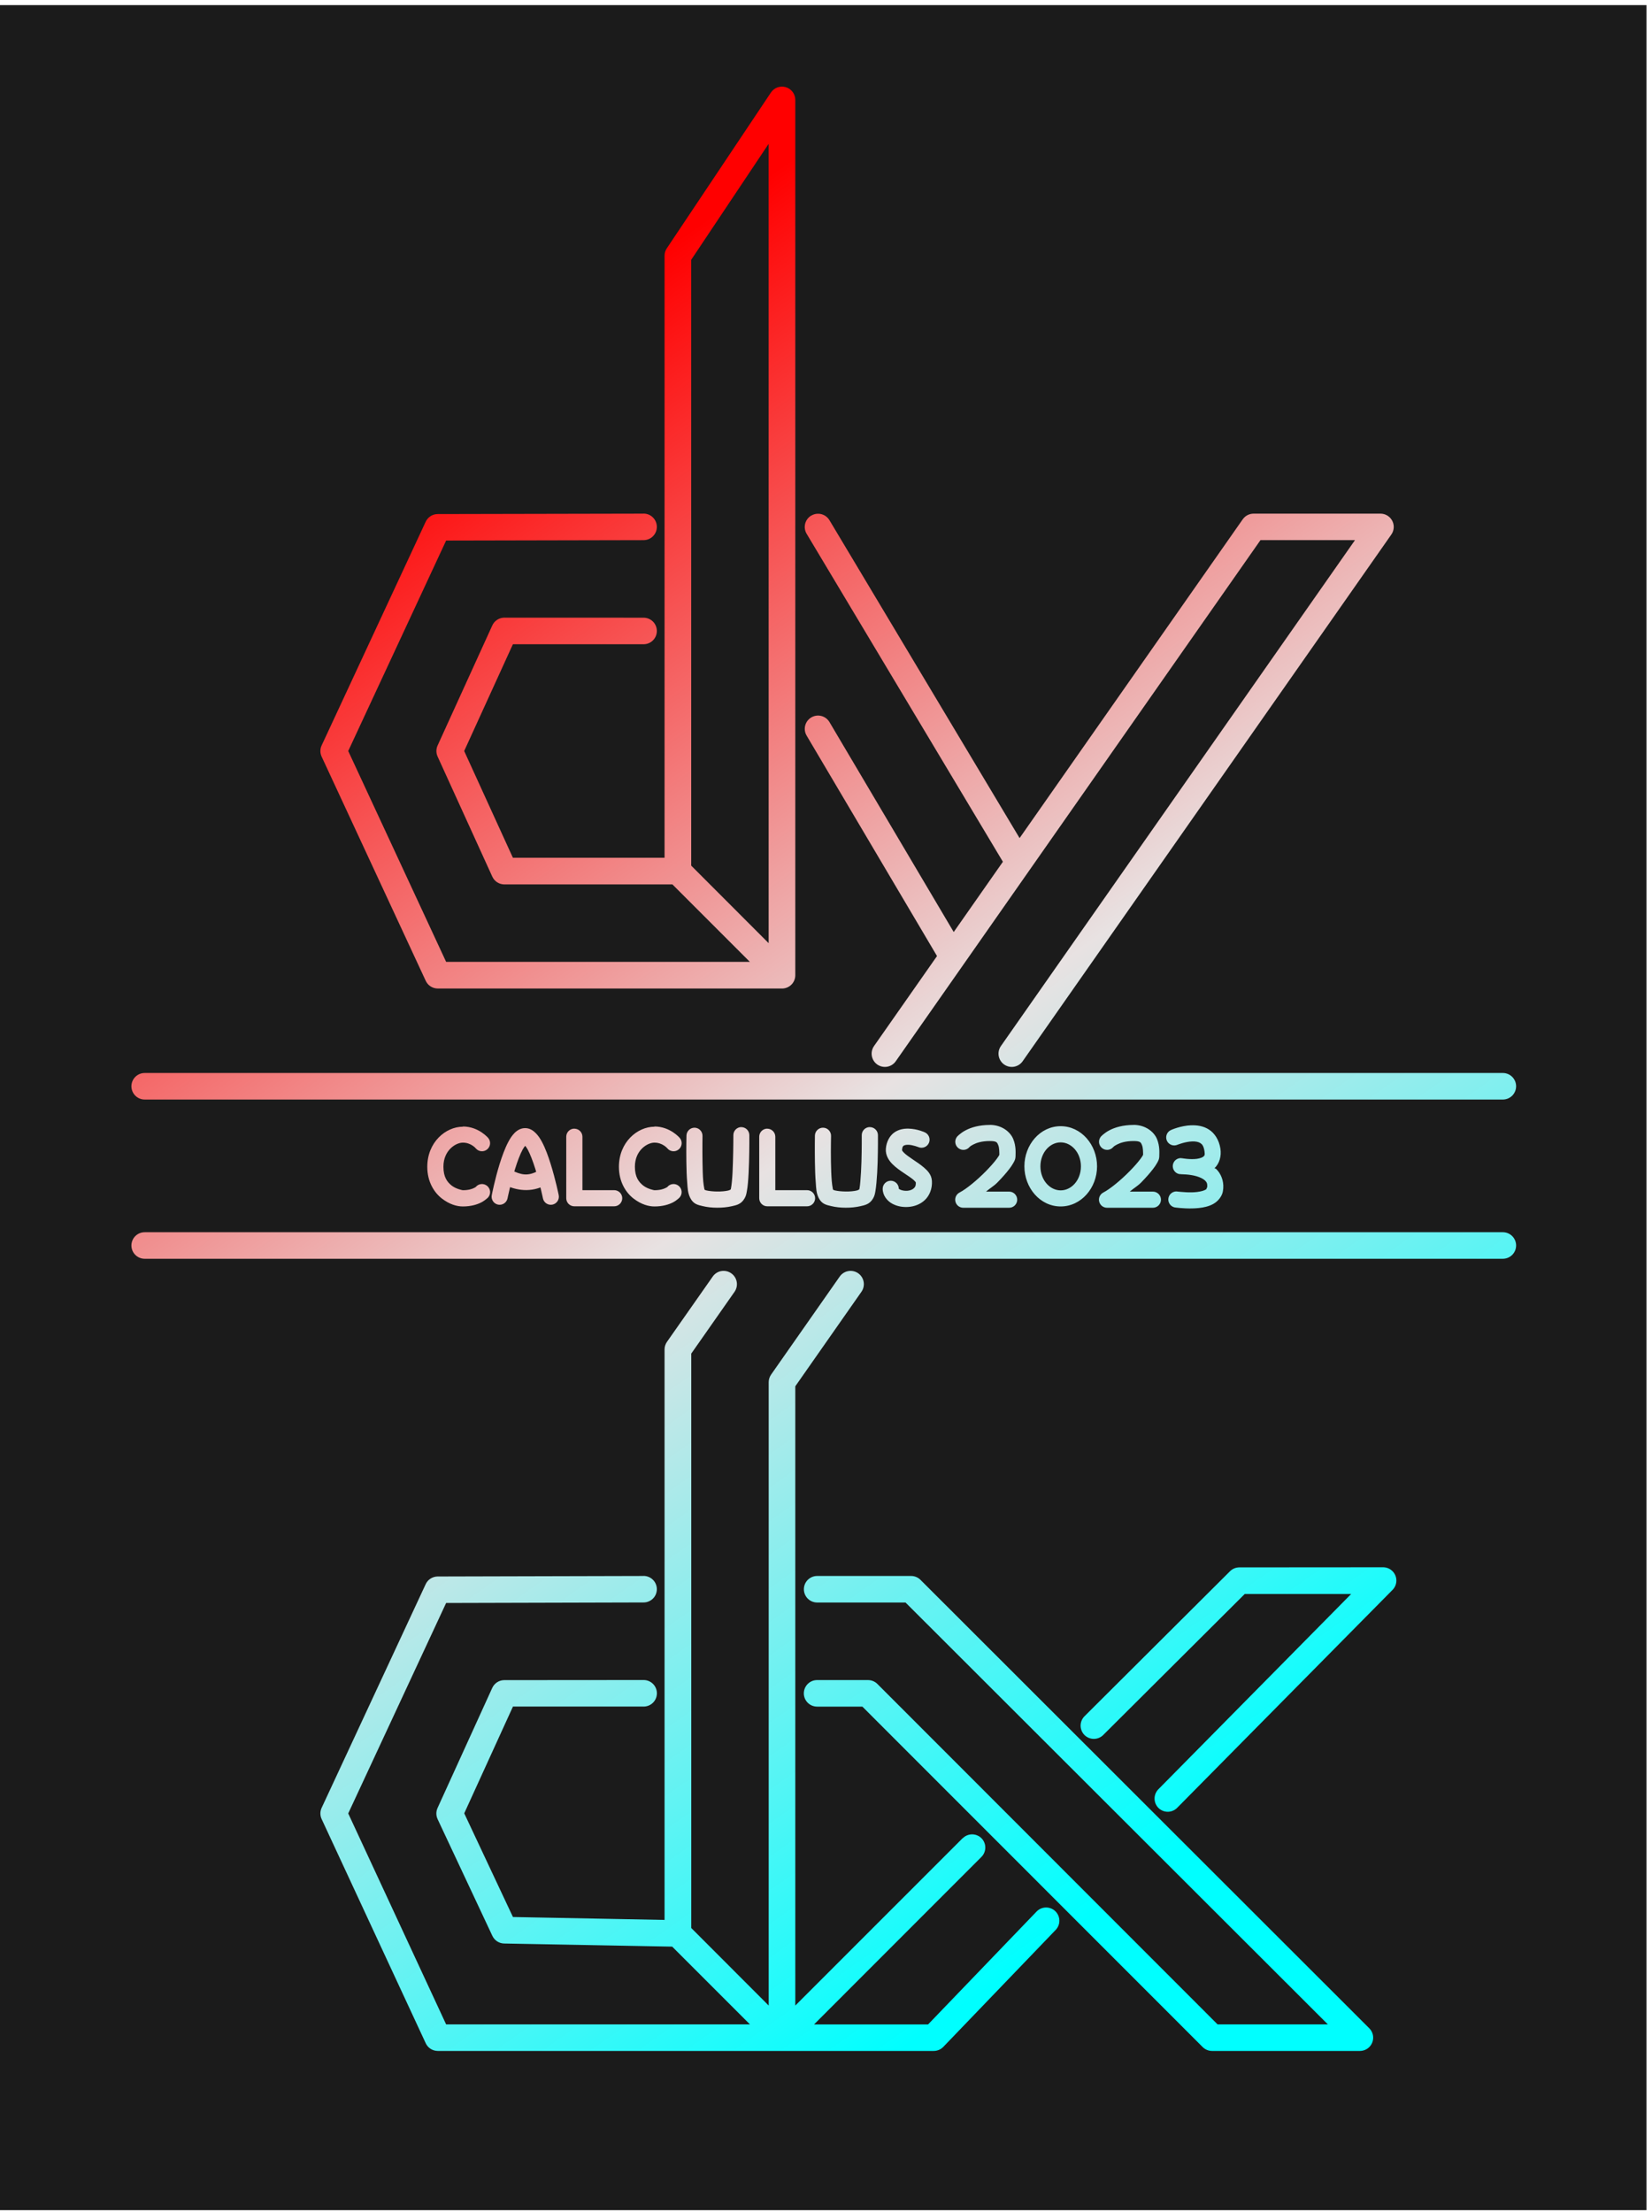 <?xml version="1.0" encoding="UTF-8" standalone="no"?>
<!-- Created with Inkscape (http://www.inkscape.org/) -->

<svg
   width="31.742mm"
   height="42.491mm"
   viewBox="0 0 31.742 42.491"
   version="1.1"
   id="svg5"
   xml:space="preserve"
   sodipodi:docname="template2.svg"
   inkscape:version="1.2.2 (b0a8486, 2022-12-01)"
   inkscape:export-filename="Hoodies/Eden - M.png"
   inkscape:export-xdpi="2400.6201"
   inkscape:export-ydpi="2400.6201"
   xmlns:inkscape="http://www.inkscape.org/namespaces/inkscape"
   xmlns:sodipodi="http://sodipodi.sourceforge.net/DTD/sodipodi-0.dtd"
   xmlns:xlink="http://www.w3.org/1999/xlink"
   xmlns="http://www.w3.org/2000/svg"
   xmlns:svg="http://www.w3.org/2000/svg"><sodipodi:namedview
     id="namedview119"
     pagecolor="#ffffff"
     bordercolor="#666666"
     borderopacity="1.0"
     inkscape:pageshadow="2"
     inkscape:pageopacity="0.0"
     inkscape:pagecheckerboard="0"
     inkscape:document-units="mm"
     showgrid="false"
     showguides="true"
     inkscape:guide-bbox="true"
     inkscape:zoom="3.351929"
     inkscape:cx="8.6517345"
     inkscape:cy="78.760618"
     inkscape:window-width="1440"
     inkscape:window-height="841"
     inkscape:window-x="0"
     inkscape:window-y="0"
     inkscape:window-maximized="1"
     inkscape:current-layer="svg5"
     inkscape:showpageshadow="2"
     inkscape:deskcolor="#d1d1d1"
     inkscape:snap-bbox="true"
     inkscape:bbox-paths="true"
     inkscape:bbox-nodes="true"
     inkscape:snap-bbox-edge-midpoints="true"
     inkscape:snap-bbox-midpoints="true"
     inkscape:object-paths="true"
     inkscape:snap-intersection-paths="true"
     inkscape:snap-smooth-nodes="true"
     inkscape:snap-midpoints="true"
     inkscape:snap-object-midpoints="true"
     inkscape:snap-center="true"
     inkscape:snap-text-baseline="true"
     inkscape:snap-page="true"><sodipodi:guide
       position="12.365,32.367"
       orientation="0,-1"
       id="guide296"
       inkscape:locked="false" /><sodipodi:guide
       position="6.41,28.061"
       orientation="0,-1"
       id="guide2390"
       inkscape:locked="false" /><sodipodi:guide
       position="6.41,7.651"
       orientation="0,-1"
       id="guide2829"
       inkscape:locked="false" /><sodipodi:guide
       position="15.703,9.959"
       orientation="0,-1"
       id="guide3002"
       inkscape:locked="false" /><sodipodi:guide
       position="15.703,11.959"
       orientation="0,-1"
       id="guide3042"
       inkscape:locked="false" /><sodipodi:guide
       position="15.025,3.344"
       orientation="0,-1"
       id="guide1218"
       inkscape:locked="false" /></sodipodi:namedview><defs
     id="defs2"><linearGradient
       inkscape:collect="always"
       id="linearGradient1034"><stop
         style="stop-color:#ff0000;stop-opacity:1;"
         offset="0.183"
         id="stop1030" /><stop
         style="stop-color:#e8e2e2;stop-opacity:1;"
         offset="0.521"
         id="stop11466" /><stop
         style="stop-color:#00ffff;stop-opacity:1;"
         offset="0.852"
         id="stop3150" /></linearGradient><linearGradient
       inkscape:collect="always"
       xlink:href="#linearGradient1034"
       id="linearGradient1036"
       x1="2.525"
       y1="1.664"
       x2="29.131"
       y2="39.403"
       gradientUnits="userSpaceOnUse" /><clipPath
       clipPathUnits="userSpaceOnUse"
       id="clipPath1398"><g
         inkscape:groupmode="layer"
         id="g1452"
         inkscape:label="Gradient"><path
           style="color:#000000;fill:#ffffff;stroke-linecap:round;stroke-linejoin:round;-inkscape-stroke:none"
           d="m 78.213,112.389 c -0.33,0 -0.684,0.297 -0.684,0.771 0,0.287 0.132,0.494 0.281,0.609 0.149,0.115 0.291,0.152 0.402,0.152 0.157,0 0.276,-0.037 0.355,-0.078 0.08,-0.041 0.133,-0.098 0.133,-0.098 a 0.155,0.155 0 0 0 -0.021,-0.219 0.155,0.155 0 0 0 -0.219,0.021 c 0,0 0.004,5.8e-4 -0.033,0.019 -0.037,0.019 -0.104,0.043 -0.215,0.043 -0.004,0 -0.126,-0.021 -0.213,-0.088 -0.086,-0.067 -0.16,-0.164 -0.16,-0.363 0,-0.319 0.24,-0.463 0.373,-0.463 0.158,0 0.248,0.109 0.248,0.109 a 0.155,0.155 0 0 0 0.219,0.021 0.155,0.155 0 0 0 0.021,-0.219 c 0,0 -0.183,-0.221 -0.488,-0.221 z"
           id="path1400"
           transform="translate(-69.319,-90.743)" /><path
           style="color:#000000;fill:#ffffff;stroke-linecap:round;stroke-linejoin:round;-inkscape-stroke:none"
           d="m 81.895,112.389 c -0.33,0 -0.684,0.297 -0.684,0.771 0,0.287 0.132,0.494 0.281,0.609 0.149,0.115 0.291,0.152 0.402,0.152 0.157,0 0.276,-0.037 0.355,-0.078 0.08,-0.041 0.131,-0.098 0.131,-0.098 a 0.155,0.155 0 0 0 -0.02,-0.219 0.155,0.155 0 0 0 -0.219,0.021 c 0,0 0.004,5.8e-4 -0.033,0.019 -0.037,0.019 -0.104,0.043 -0.215,0.043 -0.004,0 -0.126,-0.021 -0.213,-0.088 -0.086,-0.067 -0.162,-0.164 -0.162,-0.363 0,-0.319 0.242,-0.463 0.375,-0.463 0.158,0 0.248,0.109 0.248,0.109 a 0.155,0.155 0 0 0 0.219,0.021 0.155,0.155 0 0 0 0.021,-0.219 c 0,0 -0.183,-0.221 -0.488,-0.221 z"
           id="path1402"
           transform="translate(-69.319,-90.743)" /><path
           style="color:#000000;fill:#ffffff;stroke-linecap:round;stroke-linejoin:round;-inkscape-stroke:none"
           d="m 79.408,112.416 c -0.09,0 -0.16,0.049 -0.207,0.098 -0.047,0.049 -0.082,0.104 -0.115,0.166 -0.066,0.125 -0.121,0.278 -0.168,0.428 -0.093,0.3 -0.15,0.596 -0.15,0.596 a 0.155,0.155 0 0 0 0.121,0.182 0.155,0.155 0 0 0 0.182,-0.121 c 0,0 0.058,-0.286 0.145,-0.566 0.043,-0.14 0.095,-0.278 0.145,-0.371 0.019,-0.035 0.035,-0.054 0.049,-0.072 0.014,0.018 0.03,0.037 0.049,0.072 0.05,0.093 0.102,0.233 0.146,0.373 0.088,0.28 0.146,0.564 0.146,0.564 a 0.155,0.155 0 0 0 0.182,0.121 0.155,0.155 0 0 0 0.121,-0.184 c 0,0 -0.06,-0.296 -0.154,-0.596 -0.047,-0.15 -0.101,-0.301 -0.168,-0.426 -0.033,-0.062 -0.07,-0.118 -0.117,-0.166 -0.047,-0.048 -0.115,-0.098 -0.205,-0.098 z"
           id="path1404"
           transform="translate(-69.319,-90.743)" /><path
           style="color:#000000;fill:#ffffff;stroke-linecap:round;stroke-linejoin:round;-inkscape-stroke:none"
           d="m 79.789,113.217 a 0.155,0.155 0 0 0 -0.119,0.014 c -0.215,0.121 -0.343,0.079 -0.523,-0.006 a 0.155,0.155 0 0 0 -0.207,0.074 0.155,0.155 0 0 0 0.074,0.207 c 0.216,0.102 0.504,0.165 0.809,-0.006 a 0.155,0.155 0 0 0 0.059,-0.211 0.155,0.155 0 0 0 -0.092,-0.072 z"
           id="path1406"
           transform="translate(-69.319,-90.743)" /><path
           style="color:#000000;fill:#ffffff;stroke-linecap:round;stroke-linejoin:round;-inkscape-stroke:none"
           d="m 80.355,112.426 a 0.155,0.155 0 0 0 -0.156,0.154 v 1.182 a 0.155,0.155 0 0 0 0.156,0.156 h 0.764 a 0.155,0.155 0 0 0 0.156,-0.156 0.155,0.155 0 0 0 -0.156,-0.154 h -0.609 v -1.027 a 0.155,0.155 0 0 0 -0.154,-0.154 z"
           id="path1408"
           transform="translate(-69.319,-90.743)" /><path
           style="color:#000000;fill:#ffffff;stroke-linecap:round;stroke-linejoin:round;-inkscape-stroke:none"
           d="m 84.061,112.426 a 0.155,0.155 0 0 0 -0.154,0.154 v 1.182 a 0.155,0.155 0 0 0 0.154,0.156 h 0.766 a 0.155,0.155 0 0 0 0.154,-0.156 0.155,0.155 0 0 0 -0.154,-0.154 h -0.611 v -1.027 a 0.155,0.155 0 0 0 -0.154,-0.154 z"
           id="path1410"
           transform="translate(-69.319,-90.743)" /><path
           style="color:#000000;fill:#ffffff;stroke-linecap:round;stroke-linejoin:round;-inkscape-stroke:none"
           d="m 83.562,112.396 a 0.155,0.155 0 0 0 -0.152,0.156 c 0,0 3.36e-4,0.248 -0.008,0.512 -0.004,0.132 -0.009,0.267 -0.02,0.375 -0.005,0.054 -0.011,0.101 -0.018,0.135 -0.006,0.033 -0.019,0.056 -0.008,0.037 0.025,-0.043 0.009,-0.009 -0.045,0.004 -0.054,0.013 -0.133,0.02 -0.211,0.019 -0.078,-4.5e-4 -0.157,-0.009 -0.209,-0.021 -0.052,-0.013 -0.062,-0.05 -0.033,0.008 0.01,0.02 -0.019,-0.078 -0.027,-0.186 -0.009,-0.107 -0.012,-0.242 -0.014,-0.371 -0.004,-0.258 0,-0.498 0,-0.498 a 0.155,0.155 0 0 0 -0.15,-0.158 0.155,0.155 0 0 0 -0.158,0.15 c 0,0 -0.006,0.246 -0.002,0.512 0.002,0.133 0.006,0.27 0.016,0.389 0.009,0.119 0.01,0.2 0.059,0.299 0.061,0.122 0.152,0.135 0.238,0.156 0.086,0.021 0.182,0.031 0.279,0.031 0.097,5.6e-4 0.195,-0.009 0.283,-0.029 0.088,-0.02 0.178,-0.037 0.242,-0.148 0.031,-0.053 0.036,-0.091 0.045,-0.139 0.009,-0.048 0.016,-0.101 0.021,-0.16 0.011,-0.119 0.017,-0.259 0.021,-0.395 0.008,-0.271 0.006,-0.523 0.006,-0.523 a 0.155,0.155 0 0 0 -0.156,-0.154 z"
           id="path1412"
           transform="translate(-69.319,-90.743)" /><path
           style="color:#000000;fill:#ffffff;stroke-linecap:round;stroke-linejoin:round;-inkscape-stroke:none"
           d="m 86.031,112.396 a 0.155,0.155 0 0 0 -0.154,0.156 c 0,0 0.002,0.248 -0.006,0.512 -0.004,0.132 -0.011,0.267 -0.021,0.375 -0.005,0.054 -0.009,0.101 -0.016,0.135 -0.006,0.033 -0.019,0.056 -0.008,0.037 0.025,-0.043 0.007,-0.009 -0.047,0.004 -0.054,0.013 -0.131,0.02 -0.209,0.019 -0.078,-4.5e-4 -0.157,-0.009 -0.209,-0.021 -0.052,-0.013 -0.064,-0.05 -0.035,0.008 0.01,0.02 -0.017,-0.078 -0.025,-0.186 -0.009,-0.107 -0.014,-0.242 -0.016,-0.371 -0.004,-0.258 0.002,-0.498 0.002,-0.498 a 0.155,0.155 0 0 0 -0.15,-0.158 0.155,0.155 0 0 0 -0.16,0.15 c 0,0 -0.004,0.246 0,0.512 0.002,0.133 0.006,0.27 0.016,0.389 0.009,0.119 0.008,0.2 0.057,0.299 0.061,0.122 0.154,0.135 0.24,0.156 0.086,0.021 0.182,0.031 0.279,0.031 0.097,5.6e-4 0.193,-0.009 0.281,-0.029 0.088,-0.02 0.18,-0.037 0.244,-0.148 0.031,-0.053 0.036,-0.091 0.045,-0.139 0.009,-0.048 0.014,-0.101 0.02,-0.16 0.011,-0.119 0.019,-0.259 0.023,-0.395 0.008,-0.271 0.006,-0.523 0.006,-0.523 a 0.155,0.155 0 0 0 -0.156,-0.154 z"
           id="path1414"
           transform="translate(-69.319,-90.743)" /><path
           style="color:#000000;fill:#ffffff;stroke-linecap:round;stroke-linejoin:round;-inkscape-stroke:none"
           d="m 86.775,112.426 c -0.084,-0.002 -0.184,0.011 -0.273,0.074 -0.09,0.064 -0.151,0.178 -0.162,0.311 -0.01,0.123 0.055,0.224 0.123,0.293 0.068,0.069 0.145,0.122 0.219,0.172 0.074,0.05 0.144,0.095 0.188,0.133 0.043,0.037 0.046,0.059 0.045,0.041 0.005,0.073 -0.013,0.099 -0.039,0.123 -0.026,0.024 -0.071,0.043 -0.125,0.047 -0.054,0.004 -0.111,-0.009 -0.141,-0.025 -0.029,-0.016 -0.021,-0.015 -0.021,-0.014 a 0.155,0.155 0 0 0 -0.156,-0.154 0.155,0.155 0 0 0 -0.154,0.154 c 0,0.131 0.089,0.236 0.184,0.287 0.094,0.051 0.201,0.07 0.311,0.062 0.109,-0.008 0.223,-0.046 0.314,-0.131 0.091,-0.085 0.146,-0.22 0.137,-0.369 -0.008,-0.122 -0.084,-0.197 -0.152,-0.256 -0.069,-0.059 -0.144,-0.109 -0.215,-0.156 -0.071,-0.048 -0.136,-0.094 -0.172,-0.131 -0.036,-0.037 -0.035,-0.049 -0.035,-0.049 0.005,-0.067 0.019,-0.075 0.031,-0.084 0.012,-0.009 0.044,-0.019 0.088,-0.018 0.088,0.002 0.195,0.045 0.195,0.045 a 0.155,0.155 0 0 0 0.203,-0.082 0.155,0.155 0 0 0 -0.082,-0.203 c 0,0 -0.14,-0.066 -0.309,-0.07 z"
           id="path1416"
           transform="translate(-69.319,-90.743)" /><path
           style="color:#000000;fill:#ffffff;stroke-linecap:round;stroke-linejoin:round;-inkscape-stroke:none"
           d="m 88.338,112.355 c -0.206,0 -0.36,0.048 -0.463,0.102 -0.103,0.053 -0.164,0.121 -0.164,0.121 a 0.155,0.155 0 0 0 0.018,0.219 0.155,0.155 0 0 0 0.219,-0.018 c 0,0 0.009,-0.015 0.07,-0.047 0.061,-0.032 0.162,-0.068 0.32,-0.068 0.137,0 0.141,0.03 0.162,0.08 0.021,0.05 0.021,0.133 0.021,0.203 0,-0.042 0.006,-0.027 -0.004,-0.01 -0.009,0.017 -0.027,0.044 -0.051,0.076 -0.048,0.064 -0.121,0.147 -0.203,0.23 -0.164,0.168 -0.377,0.344 -0.506,0.41 a 0.155,0.155 0 0 0 0.072,0.293 h 0.879 a 0.155,0.155 0 0 0 0.156,-0.156 0.155,0.155 0 0 0 -0.156,-0.154 h -0.443 c 0.074,-0.065 0.152,-0.107 0.219,-0.176 0.089,-0.091 0.168,-0.18 0.229,-0.26 0.03,-0.04 0.056,-0.076 0.076,-0.113 0.02,-0.037 0.043,-0.069 0.043,-0.141 0,-0.049 0.013,-0.183 -0.045,-0.322 -0.058,-0.139 -0.222,-0.27 -0.449,-0.27 z"
           id="path1418"
           transform="translate(-69.319,-90.743)" /><path
           style="color:#000000;fill:#ffffff;stroke-linecap:round;stroke-linejoin:round;-inkscape-stroke:none"
           d="m 91.1,112.355 c -0.206,0 -0.36,0.048 -0.463,0.102 -0.103,0.053 -0.164,0.121 -0.164,0.121 a 0.155,0.155 0 0 0 0.018,0.219 0.155,0.155 0 0 0 0.219,-0.018 c 0,0 0.009,-0.015 0.07,-0.047 0.061,-0.032 0.162,-0.068 0.32,-0.068 0.137,0 0.141,0.03 0.162,0.08 0.021,0.05 0.021,0.133 0.021,0.203 0,-0.042 0.006,-0.027 -0.004,-0.01 -0.009,0.017 -0.027,0.044 -0.051,0.076 -0.048,0.064 -0.121,0.147 -0.203,0.23 -0.164,0.168 -0.377,0.344 -0.506,0.41 a 0.155,0.155 0 0 0 0.072,0.293 h 0.879 a 0.155,0.155 0 0 0 0.156,-0.156 0.155,0.155 0 0 0 -0.156,-0.154 H 91.027 c 0.074,-0.065 0.152,-0.107 0.219,-0.176 0.089,-0.091 0.168,-0.18 0.229,-0.26 0.03,-0.04 0.056,-0.076 0.076,-0.113 0.02,-0.037 0.043,-0.069 0.043,-0.141 0,-0.049 0.013,-0.183 -0.045,-0.322 -0.058,-0.139 -0.222,-0.27 -0.449,-0.27 z"
           id="path1420"
           transform="translate(-69.319,-90.743)" /><path
           style="color:#000000;fill:#ffffff;stroke-linecap:round;stroke-linejoin:round;-inkscape-stroke:none"
           d="m 92.211,112.361 c -0.213,0.008 -0.393,0.092 -0.393,0.092 a 0.155,0.155 0 0 0 -0.078,0.205 0.155,0.155 0 0 0 0.203,0.078 c 0,0 0.145,-0.059 0.279,-0.064 0.067,-0.003 0.125,0.008 0.16,0.031 0.036,0.023 0.064,0.056 0.08,0.154 0.012,0.077 -7e-5,0.087 -0.018,0.104 -0.018,0.017 -0.065,0.036 -0.127,0.045 -0.125,0.017 -0.277,-0.01 -0.277,-0.01 -0.003,9e-5 -0.037,-0.004 -0.037,-0.004 a 0.155,0.155 0 0 0 -0.025,0.307 c 0,0 0.034,10e-4 0.037,0.002 v 0.002 c 0,0 0.154,-0.003 0.293,0.037 0.069,0.02 0.131,0.05 0.164,0.082 0.033,0.032 0.048,0.059 0.043,0.127 2.11e-4,-0.003 -0.026,0.053 -0.012,0.035 -0.005,0.007 -0.034,0.027 -0.088,0.041 -0.055,0.015 -0.128,0.024 -0.199,0.025 -0.071,0.002 -0.141,-0.004 -0.191,-0.008 -0.051,-0.004 -0.07,-0.006 -0.07,-0.006 a 0.155,0.155 0 0 0 -0.184,0.117 0.155,0.155 0 0 0 0.117,0.186 c 1.11e-4,3e-5 0.051,0.007 0.109,0.012 0.059,0.005 0.138,0.01 0.225,0.008 0.087,-0.002 0.182,-0.009 0.273,-0.033 0.091,-0.024 0.185,-0.065 0.254,-0.154 0.054,-0.071 0.068,-0.122 0.074,-0.199 0.011,-0.15 -0.047,-0.285 -0.135,-0.371 -0.009,-0.009 -0.022,-0.008 -0.031,-0.016 4.27e-4,-4.1e-4 -4.25e-4,-0.002 0,-0.002 0.089,-0.085 0.135,-0.226 0.111,-0.375 -0.026,-0.165 -0.109,-0.294 -0.219,-0.365 -0.11,-0.071 -0.233,-0.086 -0.34,-0.082 z"
           id="path1422"
           transform="translate(-69.319,-90.743)" /><path
           style="color:#000000;fill:#ffffff;stroke-linecap:round;stroke-linejoin:round;-inkscape-stroke:none"
           d="m 89.699,112.379 c -0.395,0 -0.697,0.357 -0.697,0.771 0,0.414 0.302,0.771 0.697,0.771 0.395,0 0.699,-0.357 0.699,-0.771 0,-0.414 -0.304,-0.771 -0.699,-0.771 z m 0,0.311 c 0.205,0 0.389,0.195 0.389,0.461 0,0.266 -0.183,0.461 -0.389,0.461 -0.205,0 -0.389,-0.195 -0.389,-0.461 0,-0.266 0.183,-0.461 0.389,-0.461 z"
           id="path1424"
           transform="translate(-69.319,-90.743)" /><path
           style="color:#000000;fill:#ff2a16;stroke-linecap:round;stroke-linejoin:round;-inkscape-stroke:none"
           d="m 84.418,92.418 a 0.255,0.255 0 0 0 -0.287,0.104 l -2,2.992 a 0.255,0.255 0 0 0 -0.043,0.143 v 11.822 a 0.255,0.255 0 0 0 0.076,0.18 l 2,2 a 0.255,0.255 0 0 0 0.436,-0.18 V 92.662 a 0.255,0.255 0 0 0 -0.182,-0.244 z m -0.33,1.088 v 15.357 l -1.488,-1.49 V 95.734 Z"
           id="path1426"
           transform="translate(-69.319,-90.743)" /><path
           style="color:#000000;fill:#ff2a16;stroke-linecap:round;stroke-linejoin:round;-inkscape-stroke:none"
           d="m 81.684,100.611 -3.955,0.008 a 0.255,0.255 0 0 0 -0.23,0.146 l -2,4.299 a 0.255,0.255 0 0 0 0,0.215 l 2,4.307 a 0.255,0.255 0 0 0 0.23,0.148 h 6.615 a 0.255,0.255 0 0 0 0.256,-0.256 0.255,0.255 0 0 0 -0.256,-0.256 h -6.453 l -1.881,-4.051 1.881,-4.043 3.793,-0.008 a 0.255,0.255 0 0 0 0.256,-0.256 0.255,0.255 0 0 0 -0.256,-0.254 z"
           id="path1428"
           transform="translate(-69.319,-90.743)" /><path
           style="color:#000000;fill:#ff2a16;stroke-linecap:round;stroke-linejoin:round;-inkscape-stroke:none"
           d="m 79.01,102.609 a 0.255,0.255 0 0 0 -0.232,0.15 l -1.051,2.307 a 0.255,0.255 0 0 0 0,0.211 l 1.051,2.307 a 0.255,0.255 0 0 0 0.232,0.15 h 3.334 a 0.255,0.255 0 0 0 0.256,-0.256 0.255,0.255 0 0 0 -0.256,-0.256 h -3.17 l -0.936,-2.051 0.936,-2.051 h 2.51 a 0.255,0.255 0 0 0 0.256,-0.256 0.255,0.255 0 0 0 -0.256,-0.254 z"
           id="path1430"
           transform="translate(-69.319,-90.743)" /><path
           style="color:#000000;fill:#ff2a16;stroke-linecap:round;stroke-linejoin:round;-inkscape-stroke:none"
           d="m 84.906,100.648 a 0.255,0.255 0 0 0 -0.088,0.35 l 3.771,6.301 -0.945,1.35 -2.387,-4.033 a 0.255,0.255 0 0 0 -0.35,-0.09 0.255,0.255 0 0 0 -0.09,0.348 l 2.588,4.375 a 0.255,0.255 0 0 0 0.43,0.018 l 1.266,-1.809 a 0.255,0.255 0 0 0 0.01,-0.277 l -3.854,-6.443 a 0.255,0.255 0 0 0 -0.352,-0.088 z"
           id="path1432"
           transform="translate(-69.319,-90.743)" /><path
           style="color:#000000;fill:#ff2a16;stroke-linecap:round;stroke-linejoin:round;-inkscape-stroke:none"
           d="m 93.406,100.611 a 0.255,0.255 0 0 0 -0.209,0.109 l -7.084,10.119 a 0.255,0.255 0 0 0 0.062,0.355 0.255,0.255 0 0 0 0.355,-0.062 l 7.008,-10.012 h 1.816 l -6.803,9.719 a 0.255,0.255 0 0 0 0.062,0.355 0.255,0.255 0 0 0 0.355,-0.062 l 7.084,-10.119 a 0.255,0.255 0 0 0 -0.209,-0.402 z"
           id="path1434"
           transform="translate(-69.319,-90.743)" /><path
           style="color:#000000;fill:#ff2a16;stroke-linecap:round;stroke-linejoin:round;-inkscape-stroke:none"
           d="m 72.1,111.357 a 0.255,0.255 0 0 0 -0.256,0.256 0.255,0.255 0 0 0 0.256,0.254 h 26.094 a 0.255,0.255 0 0 0 0.256,-0.254 0.255,0.255 0 0 0 -0.256,-0.256 z"
           id="path1436"
           transform="translate(-69.319,-90.743)" /><path
           style="color:#000000;fill:#ff2a16;stroke-linecap:round;stroke-linejoin:round;-inkscape-stroke:none"
           d="m 72.1,114.416 a 0.255,0.255 0 0 0 -0.256,0.256 0.255,0.255 0 0 0 0.256,0.254 h 26.094 a 0.255,0.255 0 0 0 0.256,-0.254 0.255,0.255 0 0 0 -0.256,-0.256 z"
           id="path1438"
           transform="translate(-69.319,-90.743)" /><path
           style="color:#000000;fill:#ff2a16;stroke-linecap:round;stroke-linejoin:round;-inkscape-stroke:none"
           d="m 83.178,115.162 a 0.255,0.255 0 0 0 -0.164,0.105 l -0.879,1.254 a 0.255,0.255 0 0 0 -0.047,0.146 v 11.221 a 0.255,0.255 0 0 0 0.076,0.182 l 2,2 a 0.255,0.255 0 0 0 0.436,-0.182 v -12.512 l 1.271,-1.816 a 0.255,0.255 0 0 0 -0.062,-0.355 0.255,0.255 0 0 0 -0.355,0.062 l -1.318,1.883 a 0.255,0.255 0 0 0 -0.047,0.146 v 11.977 l -1.488,-1.49 v -11.035 l 0.832,-1.188 a 0.255,0.255 0 0 0 -0.064,-0.355 0.255,0.255 0 0 0 -0.189,-0.043 z"
           id="path1440"
           transform="translate(-69.319,-90.743)" /><path
           style="color:#000000;fill:#ff2a16;stroke-linecap:round;stroke-linejoin:round;-inkscape-stroke:none"
           d="m 79.01,123.021 a 0.255,0.255 0 0 0 -0.232,0.148 l -1.051,2.307 a 0.255,0.255 0 0 0 0,0.215 l 1.053,2.244 a 0.255,0.255 0 0 0 0.225,0.146 l 3.336,0.062 a 0.255,0.255 0 0 0 0.26,-0.25 0.255,0.255 0 0 0 -0.252,-0.26 l -3.174,-0.061 -0.936,-1.992 0.936,-2.051 h 2.51 a 0.255,0.255 0 0 0 0.256,-0.256 0.255,0.255 0 0 0 -0.256,-0.254 z"
           id="path1442"
           transform="translate(-69.319,-90.743)" /><path
           style="color:#000000;fill:#ff2a16;stroke-linecap:round;stroke-linejoin:round;-inkscape-stroke:none"
           d="m 85.021,121.02 a 0.255,0.255 0 0 0 -0.256,0.254 0.255,0.255 0 0 0 0.256,0.256 h 1.697 l 8.115,8.105 h -2.119 l -6.537,-6.541 a 0.255,0.255 0 0 0 -0.182,-0.074 h -0.975 a 0.255,0.255 0 0 0 -0.256,0.254 0.255,0.255 0 0 0 0.256,0.256 h 0.869 l 6.539,6.541 a 0.255,0.255 0 0 0 0.18,0.074 h 2.84 a 0.255,0.255 0 0 0 0.18,-0.436 l -8.623,-8.615 a 0.255,0.255 0 0 0 -0.182,-0.074 z"
           id="path1444"
           transform="translate(-69.319,-90.743)" /><path
           style="color:#000000;fill:#ff2a16;stroke-linecap:round;stroke-linejoin:round;-inkscape-stroke:none"
           d="m 81.684,121.02 -3.955,0.01 a 0.255,0.255 0 0 0 -0.23,0.146 l -2,4.299 a 0.255,0.255 0 0 0 0,0.215 l 2,4.307 a 0.255,0.255 0 0 0 0.23,0.148 h 6.615 a 0.255,0.255 0 0 0 0.256,-0.256 0.255,0.255 0 0 0 -0.256,-0.254 h -6.453 l -1.881,-4.053 1.881,-4.043 3.793,-0.01 a 0.255,0.255 0 0 0 0.256,-0.256 0.255,0.255 0 0 0 -0.256,-0.254 z"
           id="path1446"
           transform="translate(-69.319,-90.743)" /><path
           style="color:#000000;fill:#ff2a16;stroke-linecap:round;stroke-linejoin:round;-inkscape-stroke:none"
           d="m 93.131,120.855 a 0.255,0.255 0 0 0 -0.18,0.076 l -2.793,2.783 a 0.255,0.255 0 0 0 -0.002,0.361 0.255,0.255 0 0 0 0.361,0 l 2.719,-2.709 h 2.045 l -3.705,3.752 a 0.255,0.255 0 0 0 0.002,0.359 0.255,0.255 0 0 0 0.359,-0.002 l 4.137,-4.186 a 0.255,0.255 0 0 0 -0.182,-0.436 z"
           id="path1448"
           transform="translate(-69.319,-90.743)" /><path
           style="color:#000000;fill:#ff2a16;stroke-linecap:round;stroke-linejoin:round;-inkscape-stroke:none"
           d="m 87.816,126.057 -3.652,3.652 a 0.255,0.255 0 0 0 0.18,0.436 h 2.916 a 0.255,0.255 0 0 0 0.184,-0.078 l 2.16,-2.248 a 0.255,0.255 0 0 0 -0.008,-0.359 0.255,0.255 0 0 0 -0.359,0.006 l -2.086,2.17 h -2.191 l 3.217,-3.219 a 0.255,0.255 0 0 0 0,-0.359 0.255,0.255 0 0 0 -0.359,0 z"
           id="path1450"
           transform="translate(-69.319,-90.743)" /></g></clipPath></defs><rect
     style="fill:#1b1b1b;fill-rule:evenodd;stroke-width:0.265;fill-opacity:1"
     id="rect1587"
     width="31.859"
     height="42.363"
     x="-0.223"
     y="0.098" /><rect
     style="display:inline;fill:url(#linearGradient1036);fill-opacity:1;stroke:none;stroke-width:0.338;stroke-linecap:round;stroke-linejoin:round;stroke-dasharray:none;stroke-opacity:1"
     id="background"
     width="31.742"
     height="42.491"
     x="0"
     y="0"
     sodipodi:insensitive="true"
     clip-path="url(#clipPath1398)"
     inkscape:export-filename="Hoodies\Vitez - L (Sweatshirt).png"
     inkscape:export-xdpi="2400.6201"
     inkscape:export-ydpi="2400.6201" /><g
     id="logo"
     transform="translate(-69.319,-90.743)"
     style="display:none"><path
       style="fill:none;fill-opacity:1;stroke:#ffffff;stroke-width:0.51;stroke-linecap:round;stroke-linejoin:round;stroke-dasharray:none;stroke-opacity:1"
       d="m 84.344,109.479 -2,-2 V 95.656 l 2,-2.993 z"
       id="path9840"
       inkscape:export-filename="Hoodies/Eden - M.png"
       inkscape:export-xdpi="2864.2283"
       inkscape:export-ydpi="2864.2283" /><path
       style="fill:none;fill-opacity:1;stroke:#ffffff;stroke-width:0.51;stroke-linecap:round;stroke-linejoin:round;stroke-dasharray:none;stroke-opacity:1"
       d="m 84.344,109.479 h -6.615 l -2,-4.306 2,-4.299 3.955,-0.007"
       id="path10058" /><path
       style="fill:none;fill-opacity:1;stroke:#ffffff;stroke-width:0.51;stroke-linecap:round;stroke-linejoin:round;stroke-dasharray:none;stroke-opacity:1"
       d="m 82.344,107.479 -3.334,1e-5 -1.052,-2.306 1.052,-2.307 2.674,2.6e-4"
       id="path10062"
       sodipodi:nodetypes="ccccc" /><path
       style="fill:none;fill-opacity:1;stroke:#ffffff;stroke-width:0.51;stroke-linecap:round;stroke-linejoin:round;stroke-dasharray:none;stroke-opacity:1"
       d="m 85.038,100.867 3.855,6.444 -1.266,1.808 -2.588,-4.375"
       id="path10070"
       sodipodi:nodetypes="cccc" /><path
       style="fill:none;fill-opacity:1;stroke:#ffffff;stroke-width:0.51;stroke-linecap:round;stroke-linejoin:round;stroke-dasharray:none;stroke-opacity:1"
       d="m 86.321,110.986 7.084,-10.119 h 2.44 l -7.084,10.119"
       id="path10074"
       sodipodi:nodetypes="cccc" /><path
       style="fill:none;fill-opacity:1;stroke:#ffffff;stroke-width:0.51;stroke-linecap:round;stroke-linejoin:round;stroke-dasharray:none;stroke-opacity:1"
       d="M 72.1,111.613 H 98.194"
       id="path10076" /><path
       style="fill:none;fill-opacity:1;stroke:#ffffff;stroke-width:0.51;stroke-linecap:round;stroke-linejoin:round;stroke-dasharray:none;stroke-opacity:1"
       d="M 98.194,114.671 H 72.1"
       id="path10078" /><path
       style="fill:none;fill-opacity:1;stroke:#ffffff;stroke-width:0.51;stroke-linecap:round;stroke-linejoin:round;stroke-dasharray:none;stroke-opacity:1"
       d="m 83.222,115.414 -0.878,1.255 v 11.221 l 2,2 v -12.592 l 1.319,-1.883"
       id="path10086" /><path
       style="fill:none;fill-opacity:1;stroke:#ffffff;stroke-width:0.51;stroke-linecap:round;stroke-linejoin:round;stroke-dasharray:none;stroke-opacity:1"
       d="m 82.344,127.889 -3.334,-0.062 -1.052,-2.244 1.052,-2.307 2.674,2.6e-4"
       id="path10088"
       sodipodi:nodetypes="ccccc" /><path
       style="fill:none;fill-opacity:1;stroke:#ffffff;stroke-width:0.51;stroke-linecap:round;stroke-linejoin:round;stroke-dasharray:none;stroke-opacity:1"
       d="m 85.022,121.274 h 1.803 l 8.625,8.615 h -2.84 l -6.613,-6.615 h -0.975"
       id="path10820"
       sodipodi:nodetypes="cccccc" /><path
       style="fill:none;fill-opacity:1;stroke:#ffffff;stroke-width:0.51;stroke-linecap:round;stroke-linejoin:round;stroke-dasharray:none;stroke-opacity:1"
       d="m 81.684,121.274 -3.955,0.01 -2,4.299 2,4.306 h 6.615"
       id="path10824"
       sodipodi:nodetypes="ccccc" /><path
       style="fill:none;fill-opacity:1;stroke:#ffffff;stroke-width:0.51;stroke-linecap:round;stroke-linejoin:round;stroke-dasharray:none;stroke-opacity:1"
       d="m 90.338,123.896 2.794,-2.784 h 2.76 l -4.135,4.186"
       id="path10902" /><path
       style="fill:none;fill-opacity:1;stroke:#ffffff;stroke-width:0.51;stroke-linecap:round;stroke-linejoin:round;stroke-dasharray:none;stroke-opacity:1"
       d="m 87.996,126.236 -3.653,3.653 h 2.916 l 2.161,-2.247"
       id="path10906" /></g><g
     id="calc2023"
     transform="translate(-69.319,-90.743)"
     style="display:none"><path
       style="fill:none;stroke:#910bea;stroke-width:0.31;stroke-linecap:round;stroke-linejoin:round;stroke-dasharray:none;stroke-opacity:1"
       d="m 78.581,112.708 c 0,0 -0.136,-0.165 -0.368,-0.165 -0.232,0 -0.529,0.22 -0.529,0.617 0,0.487 0.413,0.607 0.529,0.607 0.269,0 0.368,-0.12 0.368,-0.12"
       id="path515" /><path
       style="fill:none;stroke:#910bea;stroke-width:0.31;stroke-linecap:round;stroke-linejoin:round;stroke-dasharray:none;stroke-opacity:1"
       d="m 82.262,112.708 c 0,0 -0.136,-0.165 -0.368,-0.165 -0.232,0 -0.529,0.22 -0.529,0.617 0,0.487 0.413,0.607 0.529,0.607 0.269,0 0.368,-0.12 0.368,-0.12"
       id="path515-2" /><path
       style="fill:none;stroke:#910bea;stroke-width:0.31;stroke-linecap:round;stroke-linejoin:round;stroke-dasharray:none;stroke-opacity:1"
       d="m 78.919,113.733 c 0,0 0.231,-1.161 0.488,-1.161 0.257,0 0.494,1.161 0.494,1.161"
       id="path1179" /><path
       style="fill:none;stroke:#910bea;stroke-width:0.31;stroke-linecap:round;stroke-linejoin:round;stroke-dasharray:none;stroke-opacity:1"
       d="m 79.08,113.366 c 0.198,0.094 0.407,0.146 0.667,0"
       id="path1181-7" /><path
       style="fill:none;stroke:#910bea;stroke-width:0.31;stroke-linecap:round;stroke-linejoin:round;stroke-dasharray:none;stroke-opacity:1"
       d="m 80.355,112.58 v 1.182 h 0.765"
       id="path1205" /><path
       style="fill:none;stroke:#910bea;stroke-width:0.31;stroke-linecap:round;stroke-linejoin:round;stroke-dasharray:none;stroke-opacity:1"
       d="m 84.061,112.58 v 1.182 h 0.765"
       id="path1205-9" /><path
       style="fill:none;stroke:#910bea;stroke-width:0.31;stroke-linecap:round;stroke-linejoin:round;stroke-dasharray:none;stroke-opacity:1"
       d="m 82.664,112.563 c 0,0 -0.022,0.969 0.056,1.127 0.064,0.129 0.693,0.137 0.772,0 0.079,-0.137 0.073,-1.138 0.073,-1.138"
       id="path1238" /><path
       style="fill:none;stroke:#910bea;stroke-width:0.31;stroke-linecap:round;stroke-linejoin:round;stroke-dasharray:none;stroke-opacity:1"
       d="m 85.132,112.563 c 0,0 -0.022,0.969 0.056,1.127 0.064,0.129 0.693,0.137 0.772,0 0.079,-0.137 0.073,-1.138 0.073,-1.138"
       id="path1238-3" /><path
       style="fill:none;stroke:#910bea;stroke-width:0.31;stroke-linecap:round;stroke-linejoin:round;stroke-dasharray:none;stroke-opacity:1"
       d="m 87.023,112.638 c 0,0 -0.496,-0.213 -0.529,0.186 -0.02,0.247 0.561,0.407 0.575,0.616 0.029,0.445 -0.637,0.399 -0.637,0.141"
       id="path1309" /><path
       style="fill:none;stroke:#910bea;stroke-width:0.31;stroke-linecap:round;stroke-linejoin:round;stroke-dasharray:none;stroke-opacity:1"
       d="m 87.829,112.679 c 0,0 0.145,-0.17 0.508,-0.17 0.364,0 0.339,0.318 0.339,0.438 0,0.12 -0.525,0.678 -0.847,0.843 h 0.881"
       id="path1311" /><path
       style="fill:none;stroke:#910bea;stroke-width:0.31;stroke-linecap:round;stroke-linejoin:round;stroke-dasharray:none;stroke-opacity:1"
       d="m 90.591,112.679 c 0,0 0.145,-0.17 0.508,-0.17 0.364,0 0.339,0.318 0.339,0.438 0,0.12 -0.525,0.678 -0.847,0.843 h 0.881"
       id="path1311-6" /><path
       style="fill:none;stroke:#910bea;stroke-width:0.31;stroke-linecap:round;stroke-linejoin:round;stroke-dasharray:none;stroke-opacity:1"
       d="m 91.881,112.595 c 0,0 0.652,-0.289 0.736,0.237 0.072,0.453 -0.607,0.315 -0.607,0.315 0,0 0.693,-0.023 0.66,0.412 -0.003,0.037 -0.021,0.091 -0.042,0.117 -0.147,0.192 -0.706,0.111 -0.706,0.111"
       id="path1389"
       sodipodi:nodetypes="csccsc" /><ellipse
       style="fill:none;stroke:#910bea;stroke-width:0.31;stroke-linecap:round;stroke-linejoin:round;stroke-dasharray:none;stroke-opacity:1"
       id="path1365"
       ry="0.616"
       rx="0.544"
       cy="113.151"
       cx="89.7" /></g></svg>

